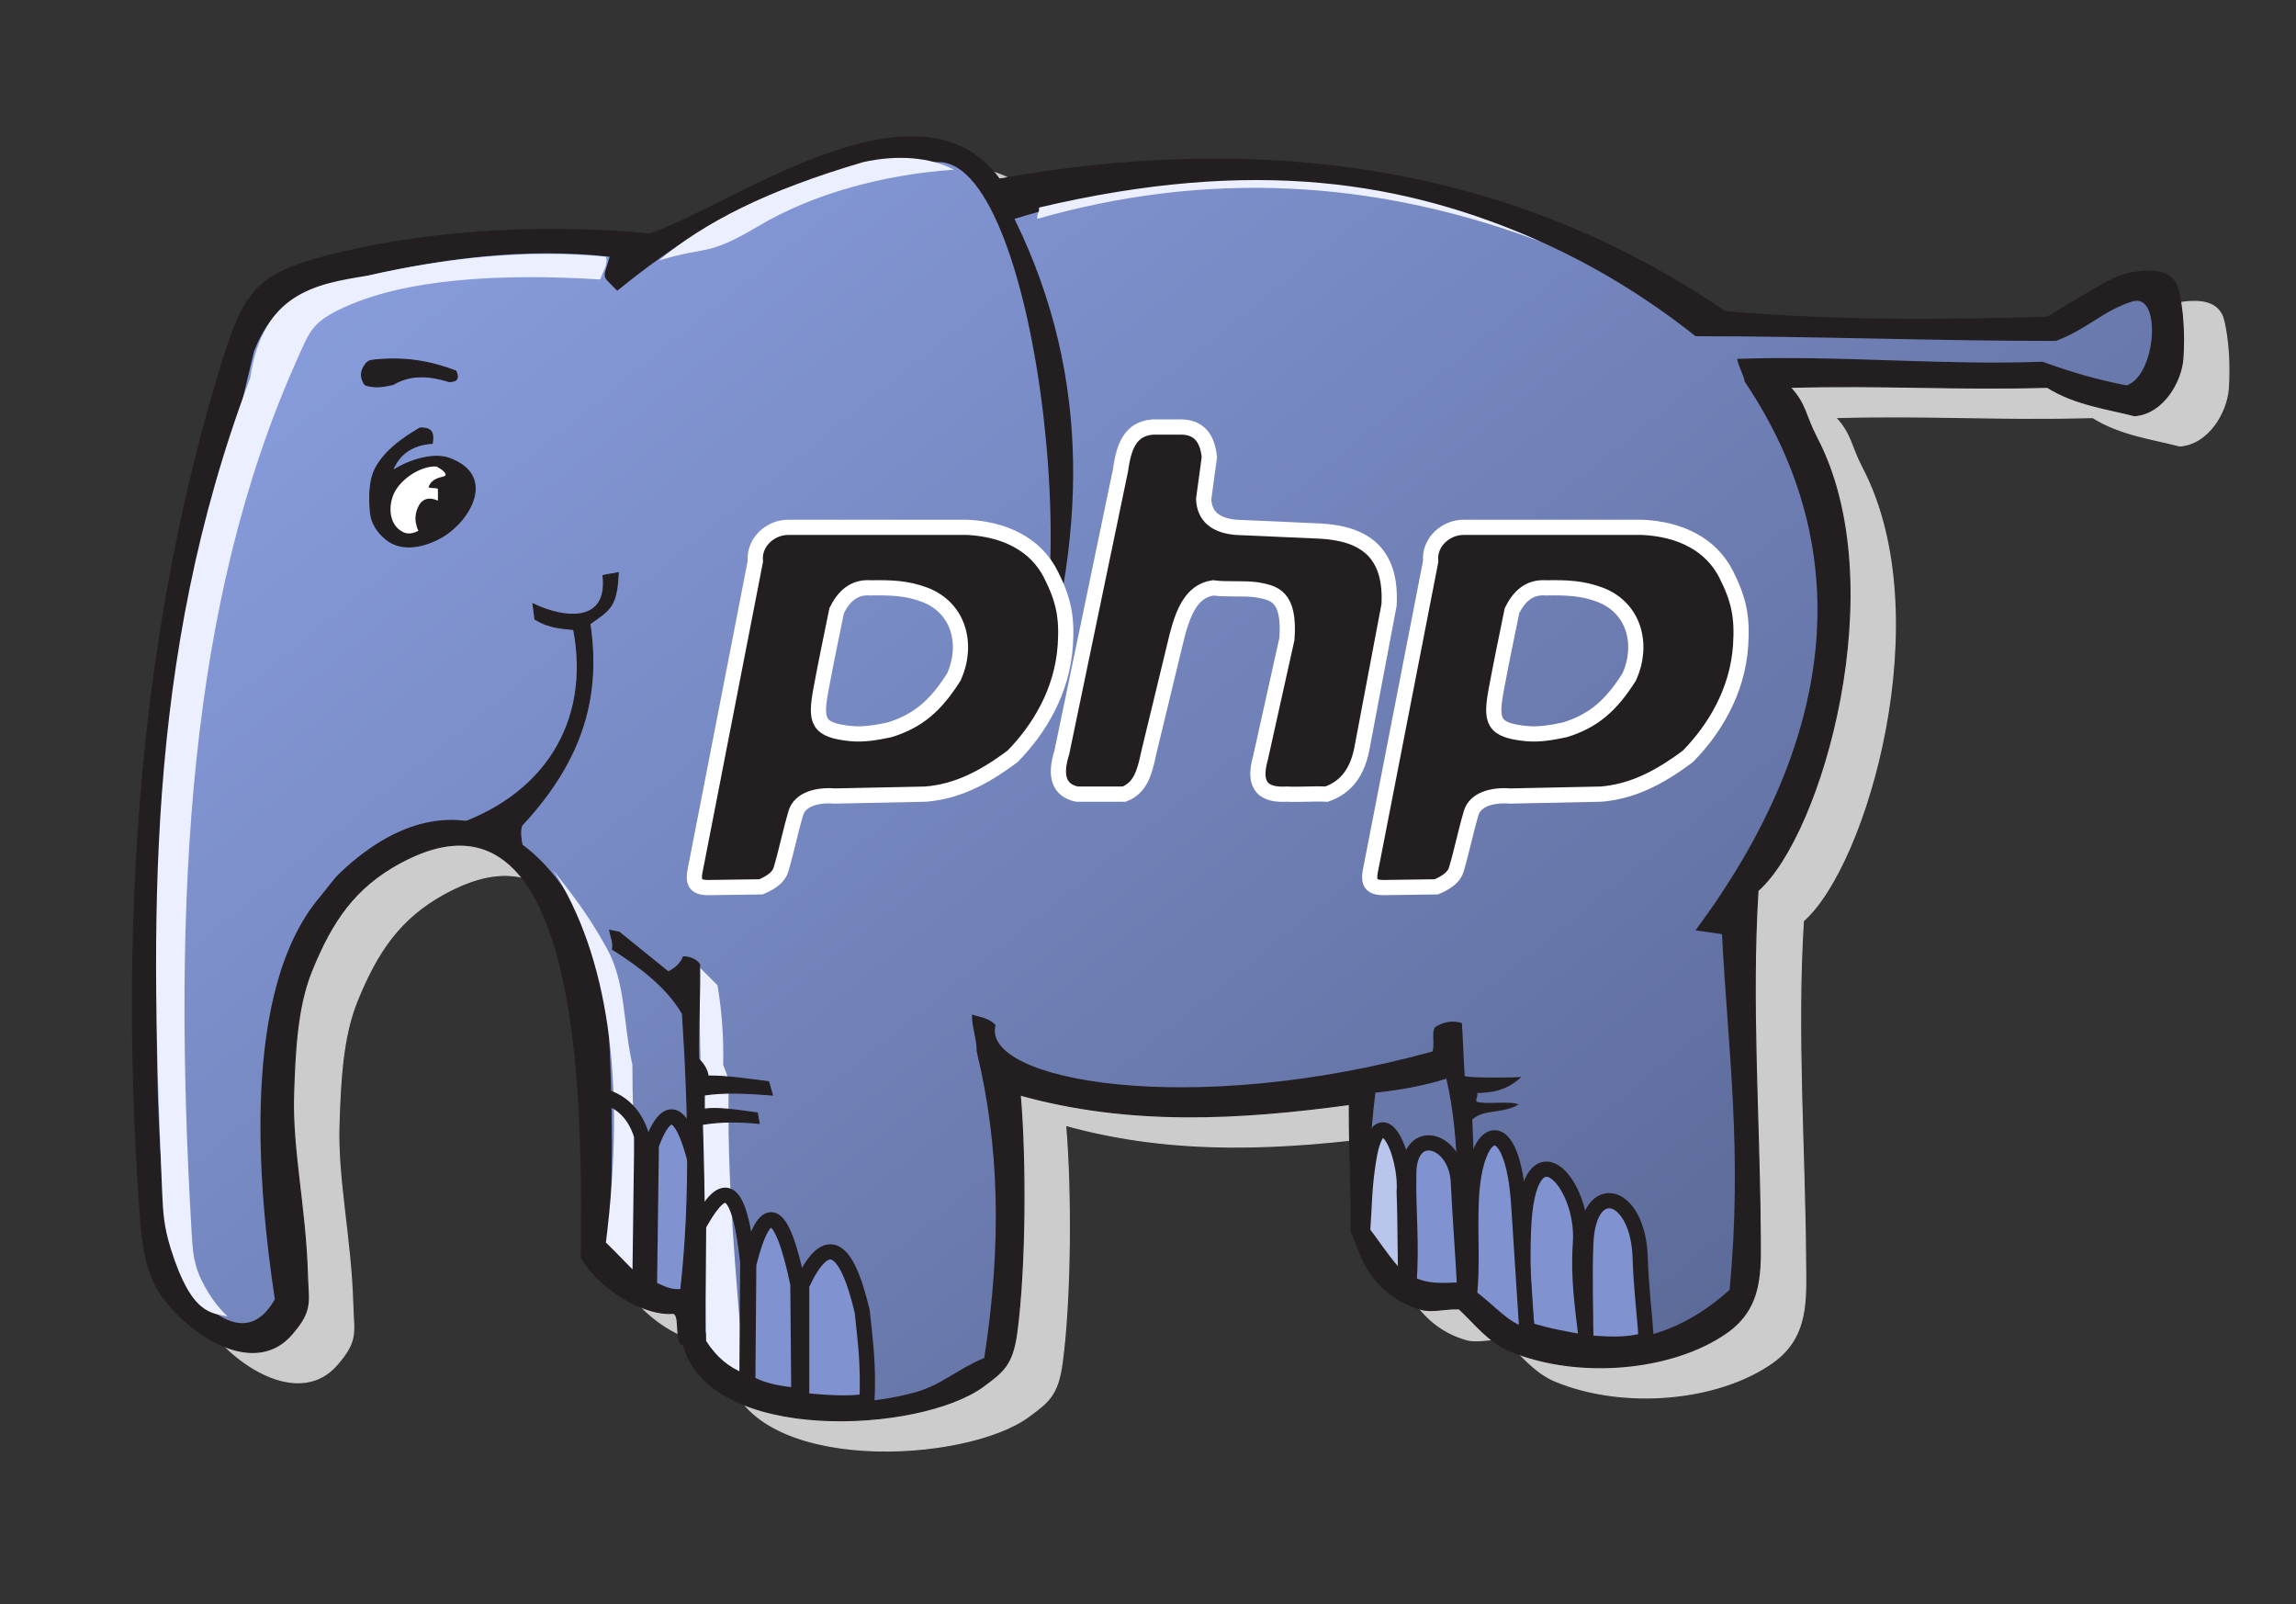 <?xml version="1.0" encoding="utf-8"?>
<!-- Generator: Adobe Illustrator 17.0.0, SVG Export Plug-In . SVG Version: 6.00 Build 0)  -->
<!DOCTYPE svg PUBLIC "-//W3C//DTD SVG 1.1//EN" "http://www.w3.org/Graphics/SVG/1.1/DTD/svg11.dtd">
<svg version="1.1" xmlns="http://www.w3.org/2000/svg" xmlns:xlink="http://www.w3.org/1999/xlink" x="0px" y="0px" width="428px"
	 height="299px" viewBox="0 0 428 299" enable-background="new 0 0 428 299" xml:space="preserve">
<rect x="0" y="0" width="428" height="299" fill="#333333" stroke="none"/>
<g id="Grade" display="none">
</g>
<g id="Camada_1">
</g>
<g id="Área_de_trabalho">
</g>
<g id="Linhas-guia">
</g>
<g id="Page_1">
	<g id="Camada_1_1_">
		
			<path fill-rule="evenodd" clip-rule="evenodd" fill="#CCCCCC" stroke="#CCCCCC" stroke-width="0.216" stroke-miterlimit="2.414" d="
			M198.637,209.7c1.066,12.273,0.957,32.247-0.635,44.215c-0.808,6.075-2.556,7.327-6.199,10.029
			c-11.749,8.714-51.062,10.773-55.934-7.697c-1.823-0.055-0.329-6.042-2.085-5.867c-4.419,0.441-12.904-3.645-16.957-10.354
			c0.056-20.211,2.332-93.211-33.824-73.582c-8.404,4.563-12.672,10.8-16.463,20.153c-2.646,6.528-3.104,14.574-3.363,23.204
			c-0.302,10.078,2.238,21.104,2.577,33.185c0.152,5.422,1.025,6.798-2.988,11.393c-6.472,7.41-17.798,1.138-23.922-6.983
			c-2.794-3.704-3.767-9.164-4.105-13.646c-3.943-52.209-0.937-106.578,14.181-157.344c5.159-17.325,6.977-19.853,23.456-23.782
			c18.01-4.293,39.517-5.106,57.148-3.372c14.839-4.808,50.062-30.947,65.237-10.226c46.952-8.419,93.913-3.55,135.234,24.684
			c19.747,1.756,40.376,1.654,60.123,1.058c2.873-1.795,6.093-3.712,9.034-5.38c2.288-1.297,4.199-2.513,6.994-2.954
			c3.26-0.513,7.471-0.655,8.397,3.35c0.818,3.537,1.134,8.038,0.836,12.586c-0.289,4.39-3.715,10.354-9.04,10.734
			c-5.173-1.349-11.05-2.055-16.221-5.289c-18.337,0.47-29.621-0.47-47.958,0c2.957,3.15,2.78,5.238,4.973,9.437
			c14.322,27.431,0.857,73.99-10.968,84.362c-1.308,21.011,0.266,42.282,0.413,63.366c0.051,7.305,0.595,14.21-6.261,19.017
			c-10.096,7.08-27.704,8.684-40.457,3.36c-3.904-1.63-6.555-5.187-9.41-7.812c-2.715-0.072-5.039,0.67-7.059,0.109
			c-4.071-1.132-7.434-3.669-9.735-7.141c-1.427-2.153-2.121-4.666-3.307-7.426c0-9.874-0.353-13.753-0.353-23.626
			C239.542,214.226,219.089,215.402,198.637,209.7L198.637,209.7z"/>
		
			<path fill-rule="evenodd" clip-rule="evenodd" fill="#231F20" stroke="#231F20" stroke-width="0.216" stroke-miterlimit="2.414" d="
			M190.174,204.058c1.066,12.273,0.957,32.247-0.635,44.215c-0.808,6.075-2.556,7.327-6.199,10.029
			c-11.749,8.714-51.062,10.773-55.934-7.697c-1.823-0.055-0.329-6.042-2.085-5.867c-4.419,0.441-12.904-3.645-16.957-10.354
			c0.056-20.211,2.332-93.211-33.824-73.582c-8.404,4.563-12.672,10.8-16.463,20.153c-2.646,6.528-3.104,14.574-3.363,23.204
			c-0.302,10.078,2.238,21.104,2.577,33.185c0.152,5.422,1.025,6.798-2.988,11.393c-6.472,7.41-17.798,1.138-23.922-6.983
			c-2.794-3.704-3.767-9.164-4.105-13.646c-3.943-52.209-0.937-106.578,14.181-157.344c5.159-17.325,6.977-19.853,23.456-23.782
			c18.01-4.293,39.517-5.106,57.148-3.372c14.839-4.808,50.062-30.947,65.237-10.226c46.952-8.419,93.913-3.55,135.234,24.684
			c19.747,1.756,40.376,1.654,60.123,1.058c2.873-1.795,6.093-3.712,9.034-5.38c2.288-1.297,4.199-2.513,6.994-2.954
			c3.26-0.513,7.471-0.655,8.397,3.35c0.818,3.537,1.134,8.038,0.836,12.586c-0.289,4.39-3.715,10.354-9.04,10.734
			c-5.173-1.349-11.05-2.055-16.221-5.289c-18.337,0.47-29.621-0.47-47.958,0c2.957,3.15,2.78,5.238,4.973,9.437
			c14.322,27.431,0.857,73.99-10.968,84.362c-1.308,21.011,0.266,42.282,0.413,63.366c0.051,7.305,0.595,14.21-6.261,19.017
			c-10.096,7.08-27.704,8.684-40.457,3.36c-3.904-1.63-6.555-5.187-9.41-7.812c-2.715-0.072-5.039,0.67-7.059,0.109
			c-4.071-1.132-7.434-3.669-9.735-7.141c-1.427-2.153-2.121-4.666-3.307-7.426c0-9.874-0.353-13.753-0.353-23.626
			C231.078,208.584,210.626,209.76,190.174,204.058L190.174,204.058z"/>
		
			<path fill-rule="evenodd" clip-rule="evenodd" fill="#6978AB" stroke="#231F20" stroke-width="0.216" stroke-miterlimit="2.414" d="
			M256.292,203.529c4.467-0.47,8.933-1.234,13.4-2.645c2.785,11.683,2.163,25.601,1.939,38.789
			c-7.112,0.176-12.695-2.939-16.045-9.345C254.823,221.513,255.175,212.345,256.292,203.529L256.292,203.529z"/>
		
			<linearGradient id="SVGID_1_" gradientUnits="userSpaceOnUse" x1="-63.468" y1="450.064" x2="170.978" y2="739.58" gradientTransform="matrix(1 0 0 1 161.523 -449.155)">
			<stop  offset="0" style="stop-color:#8A9FE0"/>
			<stop  offset="1" style="stop-color:#576490"/>
		</linearGradient>
		<path fill-rule="evenodd" clip-rule="evenodd" fill="url(#SVGID_1_)" d="M51.237,242.142c-3.164-20.802-6.403-57.554,8.404-75.002
			c1.323-1.559,2.425-3.24,3.827-4.563c23.469-22.138,43.925-3.107,49.479,21.381c1.175,15.516,1.41,31.031,0.705,46.547
			c3.056,5.642,7.993,8.463,14.81,8.463c2.141,4.49,1.608,7.785,4.012,10.721c10.418,12.722,25.839,13.138,38.132,9.77
			c4.915-1.346,7.983-4.414,12.866-6.386c3.292-21.158,2.821-39.73-1.411-57.126c0-2.586-0.882-4.29-0.882-6.876
			c1.411,0.471,2.997,0.53,4.408,1.939c-2.844,10.365,36.1,17.469,81.458,4.937c0.485-1.815-0.385-4.052,0.736-4.694
			c1.577-0.903,3.153-1.102,4.73-0.595c0.235,3.291,0.294,6.583,0.529,9.874c1.107,0.425,10.018,0.269,10.579,0.176
			c-3.233,2.939-6.172,2.881-8.463,2.997c0.764,0-0.44,1.507,0.264,1.664c2.115,0.474,6.083-0.253,7.67,0.452
			c-3.072,1.834-6.571,0.8-8.639,2.821c0.47,11.049,0.764,22.804,1.234,33.852c15.714,9.347,32.163,11.056,46.723-2.116
			c2.476-25.704-0.331-45.105-1.41-66.294c-1.646-0.235-3.291-0.47-4.937-0.705c25.782-34.714,30.742-70.2,9.168-102.263
			c-0.235-1.411-1.176-2.821-1.411-4.232c18.807-0.705,38.143,1.234,56.95,0.529c5.23,1.911,10.461,3.439,15.692,4.408
			c5.541-1.979,6.53-17.329,1.073-15.649c-5.469,1.684-8.4,5.165-14.297,7.362c-21.628,0.021-45.549-0.886-67.176-0.882
			c-33.554-26.626-77.49-37.038-126.947-21.863c14.83,30.249,13.065,60.498,3.693,90.747c-1.243,4.012-19.837,15.844-4.608,2.938
			c15.428-13.075,5.786-104.123-13.191-104.264c-20.089-0.149-38.078,6.202-59.947,23.979c-2.977-3.133-2.713-1.861-1.411-6.347
			c-15.986-1.764-31.972,0.352-47.958,4.232c-8.934,0.941-15.046,4.937-18.337,13.4c-11.984,49.686-21.568,99.254-16.926,156.568
			c1.281,6.112,1.738,12.225,4.937,18.337C43.847,249.699,48.425,246.982,51.237,242.142L51.237,242.142z"/>
		
			<path fill-rule="evenodd" clip-rule="evenodd" fill="#231F20" stroke="#231F20" stroke-width="0.216" stroke-miterlimit="2.414" d="
			M84.987,69.165c-5.147-1.983-9.859-2.585-15.002-2.082c-1.078,0.105-1.528,0.162-2.196,1.355
			c-0.374,0.668-0.518,1.454-0.274,2.167c0.42,1.227,0.52,1.166,1.58,1.367c1.367,0.259,2.777-0.022,4.166-0.332
			c3.498-2.046,6.995-1.604,10.492-0.53C85.37,71.05,85.487,70.402,84.987,69.165L84.987,69.165z"/>
		
			<path fill-rule="evenodd" clip-rule="evenodd" fill="#231F20" stroke="#231F20" stroke-width="0.216" stroke-miterlimit="2.414" d="
			M73.438,87.022c1.149-2.278,3.169-4.145,7.141-4.42c0.27-1.83,0.036-2.893-2.292-2.829c-3.511,2.076-6.357,4.185-8.126,7.217
			c-1.388,2.38-1.345,5.849-1.097,8.49c0.19,2.023,1.295,3.656,2.832,4.948c3.092,2.599,7.58,1.349,10.614-0.445
			c5.022-2.97,10.061-11.341,1.228-14.565c-2.786-1.017-7.18,0.186-10.308,2.174C73.26,87.699,73.244,87.406,73.438,87.022
			L73.438,87.022z"/>
		<path fill-rule="evenodd" clip-rule="evenodd" fill="#FFFFFF" d="M77.445,96.745c0.013,0.487,0.128,0.982,0.277,1.523
			c0.101,0.368,0.312,0.604,0.278,0.624c-0.844,0.5-1.874,0.716-2.781,0.301c-3.067-1.404-2.915-5.771-1.265-8.145
			c1.728-2.486,4.939-4.239,7.418-4.115c1.63,0.884,2.125,1.656,1.322,1.856c-0.688,0.172-1.014,0.253-1.467,0.483
			c-0.453,0.229-1.035,0.608-1.353,1.551c0.705,0.236,1.058,0.029,1.763,0.265c0,0.648,0,1.562,0,2.21
			c-0.672-0.297-1.435-0.516-2.253-0.257C78.021,93.474,77.411,95.467,77.445,96.745L77.445,96.745z"/>
		
			<path fill-rule="evenodd" clip-rule="evenodd" fill="#231F20" stroke="#231F20" stroke-width="0.216" stroke-miterlimit="2.414" d="
			M83.327,154.337c18.198-5.542,26.902-19.794,23.626-37.026c-2.233-0.264-4.526-0.263-7.229-1.939
			c-0.118-0.94-0.235-1.881-0.353-2.821c5.81,2.807,14.075,3.698,13.047-5.289c0.823-0.235,1.998-0.294,2.821-0.529
			c-0.283,6.256-1.452,6.839-5.289,9.521c1.933,13.005-0.991,25.026-12.695,37.555c-0.59,1.645,0.175,4.172,0.529,5.818
			C93.555,154.913,88.5,154.331,83.327,154.337L83.327,154.337z"/>
		
			<path fill-rule="evenodd" clip-rule="evenodd" fill="#8093D0" stroke="#231F20" stroke-width="2.835" stroke-miterlimit="2.414" d="
			M306.894,249.695c-0.382-5.348-0.984-9.981-1.146-15.339c-0.368-12.222-9.639-14.886-10.138-2.642c-0.261,6.404,0,12.475,0,18.51
			C299.372,250.459,302.957,250.87,306.894,249.695L306.894,249.695z"/>
		
			<path fill-rule="evenodd" clip-rule="evenodd" fill="#8093D0" stroke="#231F20" stroke-width="2.835" stroke-miterlimit="2.414" d="
			M295.786,250.224c-0.764-6.494-1.633-12.048-1.172-18.585c0.798-11.294-9.91-23.202-10.628-2.216
			c-0.22,6.438-0.073,12.029,0.691,18.332C287.97,248.843,292.025,249.608,295.786,250.224L295.786,250.224z"/>
		
			<path fill-rule="evenodd" clip-rule="evenodd" fill="#8093D0" stroke="#231F20" stroke-width="2.835" stroke-miterlimit="2.414" d="
			M284.678,248.813l-1.547-23.981c-1.081-17.935-8.269-15.848-8.875-1.055c-0.287,6.994,0.284,10.814-0.333,17.808
			C277.274,243.877,280.859,248.402,284.678,248.813L284.678,248.813z"/>
		
			<path fill-rule="evenodd" clip-rule="evenodd" fill="#8093D0" stroke="#231F20" stroke-width="2.835" stroke-miterlimit="2.414" d="
			M161.611,261.155c0.297-6.583-0.233-10.638-0.882-16.75c-3.056-12.929-6.817-14.575-11.284-4.937c0,7.993,0,13.518,0,21.51
			C153.5,261.331,157.556,261.743,161.611,261.155L161.611,261.155z"/>
		
			<path fill-rule="evenodd" clip-rule="evenodd" fill="#8093D0" stroke="#231F20" stroke-width="2.835" stroke-miterlimit="2.414" d="
			M139.395,257.629c0.059-8.287,0.117-13.753,0.176-22.039c3.056-12.166,6.112-10.932,9.168,3.703
			c0.059,7.876,0.117,12.93,0.176,20.805C145.742,259.724,142.568,259.44,139.395,257.629L139.395,257.629z"/>
		
			<path fill-rule="evenodd" clip-rule="evenodd" fill="#8093D0" stroke="#231F20" stroke-width="2.835" stroke-miterlimit="2.414" d="
			M128.287,241.408c0.411-6.935,1.88-13.87,2.292-20.805c-2.821-13.693-5.876-16.103-9.168-7.229
			c-0.117,8.875-0.235,17.749-0.353,26.624C123.644,241.176,125.23,242.118,128.287,241.408L128.287,241.408z"/>
		
			<path fill-rule="evenodd" clip-rule="evenodd" fill="#8093D0" stroke="#231F20" stroke-width="2.835" stroke-miterlimit="2.414" d="
			M262.639,239.116c0.595-7.339-0.19-13.471-0.027-20.653c0.198-8.746,8.845-6.205,9.24,1.822c0.396,8.052,0.794,12.131,1.19,20.065
			C269.185,240.494,266.015,240.89,262.639,239.116L262.639,239.116z"/>
		
			<path fill-rule="evenodd" clip-rule="evenodd" fill="#B9C5EA" stroke="#231F20" stroke-width="2.835" stroke-miterlimit="2.414" d="
			M262.11,239.469c-0.235-5.407-0.119-11.872-0.353-17.279c0.528-7.428-4.625-18.359-6.612-6.171
			c-0.862,5.291-0.765,8.228-1.146,13.576C255.939,232.063,259.289,237.353,262.11,239.469L262.11,239.469z"/>
		
			<path fill-rule="evenodd" clip-rule="evenodd" fill="#231F20" stroke="#FFFFFF" stroke-width="2.835" stroke-miterlimit="2.414" d="
			M197.932,140.232c3.644-17.514,7.288-35.028,10.932-52.542c0.582-4.12,1.636-7.767,5.995-8.11c1.763,0,3.526,0,5.289,0
			c3.174,0,4.937,1.881,5.289,5.642c-0.353,2.586-0.705,5.172-1.058,7.758c0.117,3.174,2.115,4.937,5.995,5.289
			c5.289,0.235,10.579,0.47,15.868,0.705c7.935,0.469,13.225,3.878,12.695,13.753c-1.646,8.698-3.291,17.397-4.937,26.095
			c-0.823,5.055-3.057,7.877-6.7,9.168c-2.351-0.118-5.054,0.117-7.405,0c-4.119,0.237-6.475-1.289-4.937-6.7
			c1.528-6.817,3.409-15.398,4.937-22.216c0.597-8.129-2.463-8.591-5.642-9.168c-2.704-0.353-5.407,0-8.11-0.353
			c-4.004,0.579-5.529,4.461-6.7,8.816c-1.763,7.288-3.526,14.575-5.289,21.863c-0.823,3.996-1.646,6.582-4.584,7.758
			c-2.939,0-5.877,0-8.816,0C197.461,147.285,196.521,144.698,197.932,140.232L197.932,140.232z"/>
		
			<path fill-rule="evenodd" clip-rule="evenodd" fill="#231F20" stroke="#FFFFFF" stroke-width="2.835" stroke-miterlimit="2.414" d="
			M129.914,160.523c3.63-18.635,7.261-37.27,10.892-55.906c-0.353-3.644,2.938-6.465,6.347-6.347c11.049,0,22.098,0,33.147,0
			c7.052,0.353,12.779,3.186,15.603,8.794c2.338,4.644,3.036,7.868,2.681,13.204c-0.569,8.55-4.863,15.62-9.821,20.67
			c-5.642,4.232-10.579,6.583-16.221,7.053c-5.642,0.118-11.284,0.235-16.926,0.353c-3.262-0.264-6.499,0.599-7.262,3.174
			c-1.04,3.51-1.729,7.02-2.769,10.529c-0.427,1.442-1.852,2.425-3.722,3.223c-3.262,0.045-6.525,0.091-9.787,0.136
			C128.61,165.453,129.361,163.363,129.914,160.523L129.914,160.523z M153.026,128.53c0.905-4.929,2.061-10.425,2.942-14.745
			c1.292-2.591,3.169-4.474,6.347-4.232c3.746-0.076,6.82,0.044,10.095,1.297c6.385,2.441,8.094,9.312,5.421,15.277
			c-3.409,5.407-6.701,8.228-11.989,9.874c-2.616,0.558-4.959,0.934-7.229,0.705C152.387,136.079,151.946,134.412,153.026,128.53
			L153.026,128.53z"/>
		
			<path fill-rule="evenodd" clip-rule="evenodd" fill="#231F20" stroke="#FFFFFF" stroke-width="2.835" stroke-miterlimit="2.414" d="
			M255.803,160.523c3.63-18.635,7.261-37.27,10.892-55.906c-0.353-3.644,2.938-6.465,6.347-6.347c11.049,0,22.098,0,33.147,0
			c7.052,0.353,12.779,3.186,15.603,8.794c2.338,4.644,3.036,7.868,2.681,13.204c-0.569,8.55-4.863,15.62-9.821,20.67
			c-5.642,4.232-10.579,6.583-16.221,7.053c-5.642,0.118-11.284,0.235-16.926,0.353c-3.262-0.264-6.499,0.599-7.262,3.174
			c-1.04,3.51-1.729,7.02-2.769,10.529c-0.427,1.442-1.852,2.425-3.722,3.223c-3.262,0.045-6.525,0.091-9.787,0.136
			C254.499,165.453,255.249,163.363,255.803,160.523L255.803,160.523z M278.915,128.53c0.905-4.929,2.061-10.425,2.942-14.745
			c1.292-2.59,3.169-4.474,6.347-4.232c3.746-0.076,6.82,0.044,10.095,1.297c6.385,2.441,8.094,9.312,5.421,15.277
			c-3.409,5.407-6.701,8.228-11.989,9.874c-2.616,0.558-4.959,0.934-7.229,0.705C278.276,136.079,277.835,134.412,278.915,128.53
			L278.915,128.53z"/>
		<path fill-rule="evenodd" clip-rule="evenodd" fill="#EBEFFF" d="M42.422,245.316c-1.854-1.719-3.185-3.661-4.245-5.575
			c-2.076-3.747-2.229-6.138-2.475-10.378c-3.645-62.574-0.451-117.267,19.511-161.993c2.454-5.499,2.88-7.139,7.941-9.63
			c12.091-5.949,30.587-6.782,48.737-5.665c0.47-1.411,1.527-2.821,1.058-4.232c-14.576-1.458-29.857,0.22-44.431,3.526
			c-9.885,1.578-19.531,3.32-21.863,19.042C26.702,123.157,28.172,173.154,30.23,222.231c0.17,4.055,0.382,6.554,1.601,10.469
			C35.683,245.072,39.462,244.679,42.422,245.316L42.422,245.316z"/>
		<path fill-rule="evenodd" clip-rule="evenodd" fill="#EBEFFF" d="M118.942,237.558c0-13.047-1.058-26.095-1.058-39.142
			c-1.827-8.217-1.185-15.291-4.849-21.846c-3.718-6.654-6.524-10.05-9.962-14.475c10.344,16.104,13.635,39.26,9.874,69.468
			C115.063,233.562,116.827,235.56,118.942,237.558L118.942,237.558z"/>
		
			<path fill-rule="evenodd" clip-rule="evenodd" fill="none" stroke="#231F20" stroke-width="2.835" stroke-miterlimit="2.414" d="
			M110.303,231.534c0.529-9.932-0.353-17.749,0.176-27.681c3.586,0.541,7.465,2.215,9.168,7.934
			c-0.118,9.756-0.235,17.396-0.353,27.152C116.062,237.706,113.535,235.59,110.303,231.534L110.303,231.534z"/>
		<path fill-rule="evenodd" clip-rule="evenodd" fill="#EBEFFF" d="M138.69,255.895c-2.821-1.058-5.171-3.055-7.053-5.995
			c-0.47-23.274-0.94-46.547-1.411-69.821c1.176,1.176,2.351,2.351,3.526,3.526c0.823,4.937,1.176,9.874,1.058,14.81
			c0.353,0.941,0.705,1.881,1.058,2.821C135.407,219.457,137.201,237.676,138.69,255.895L138.69,255.895z"/>
		
			<path fill-rule="evenodd" clip-rule="evenodd" fill="none" stroke="#231F20" stroke-width="2.835" stroke-miterlimit="2.414" d="
			M130.05,251.987c0.059-7.875,0.117-15.751,0.176-23.626c3.764-6.735,7.292-10.461,9.168,6.876
			c-0.059,8.228-0.118,16.456-0.176,24.684C135.457,258.687,132.401,256.042,130.05,251.987L130.05,251.987z"/>
		
			<path fill-rule="evenodd" clip-rule="evenodd" fill="#231F20" stroke="#231F20" stroke-width="0.216" stroke-miterlimit="2.414" d="
			M114.182,176.906c0.235-1.175-0.294-2.35-0.529-3.526c0.588,0.118,1.175,0.235,1.763,0.353c3.056,2.469,6.111,4.937,9.168,7.405
			c1.41-0.706,2.35-1.646,2.821-2.821c1.058,0,2.409,0.47,2.997,1.411c0.117,5.877-0.294,11.754-0.176,17.631
			c1.058,1.058,1.645,2.116,1.763,3.174c3.761-0.03,7.522,0.617,11.284,1.058c0.235,0.94,0.47,1.528,0.705,2.468
			c-4.585-0.354-9.053-0.59-12.695,0c0,0.823,0,1.822,0,2.645c2.35-0.353,5.641,0.117,9.874,0.705
			c0.117,0.823,0.235,1.117,0.353,1.939c-3.526-0.354-7.053-0.414-10.579,0.176c0.429,14.575,0.592,28.974,0,43.55
			c-1.176-2.704-3.409-5.407-4.584-8.11c2.567-18.572,2.092-37.498,0.882-56.068C124.251,183.84,119.208,180.079,114.182,176.906
			L114.182,176.906z"/>
		<path fill-rule="evenodd" clip-rule="evenodd" fill="#EBEFFF" d="M122.821,48.548c8.969-2.76,8.861-0.639,18.44-6.347
			c10.358-6.171,23.617-9.697,36.57-10.579c-4.467-2.35-10.579-2.82-16.926-1.411C142.92,35.501,131.4,41.379,122.821,48.548
			L122.821,48.548z"/>
		<path fill-rule="evenodd" clip-rule="evenodd" fill="#EBEFFF" d="M193.347,40.791c31.266-8.933,62.533-7.523,93.8,4.232
			C262,33.786,233.911,29.197,193.7,38.675C193.7,40.085,193.347,39.38,193.347,40.791L193.347,40.791z"/>
	</g>
</g>
</svg>
